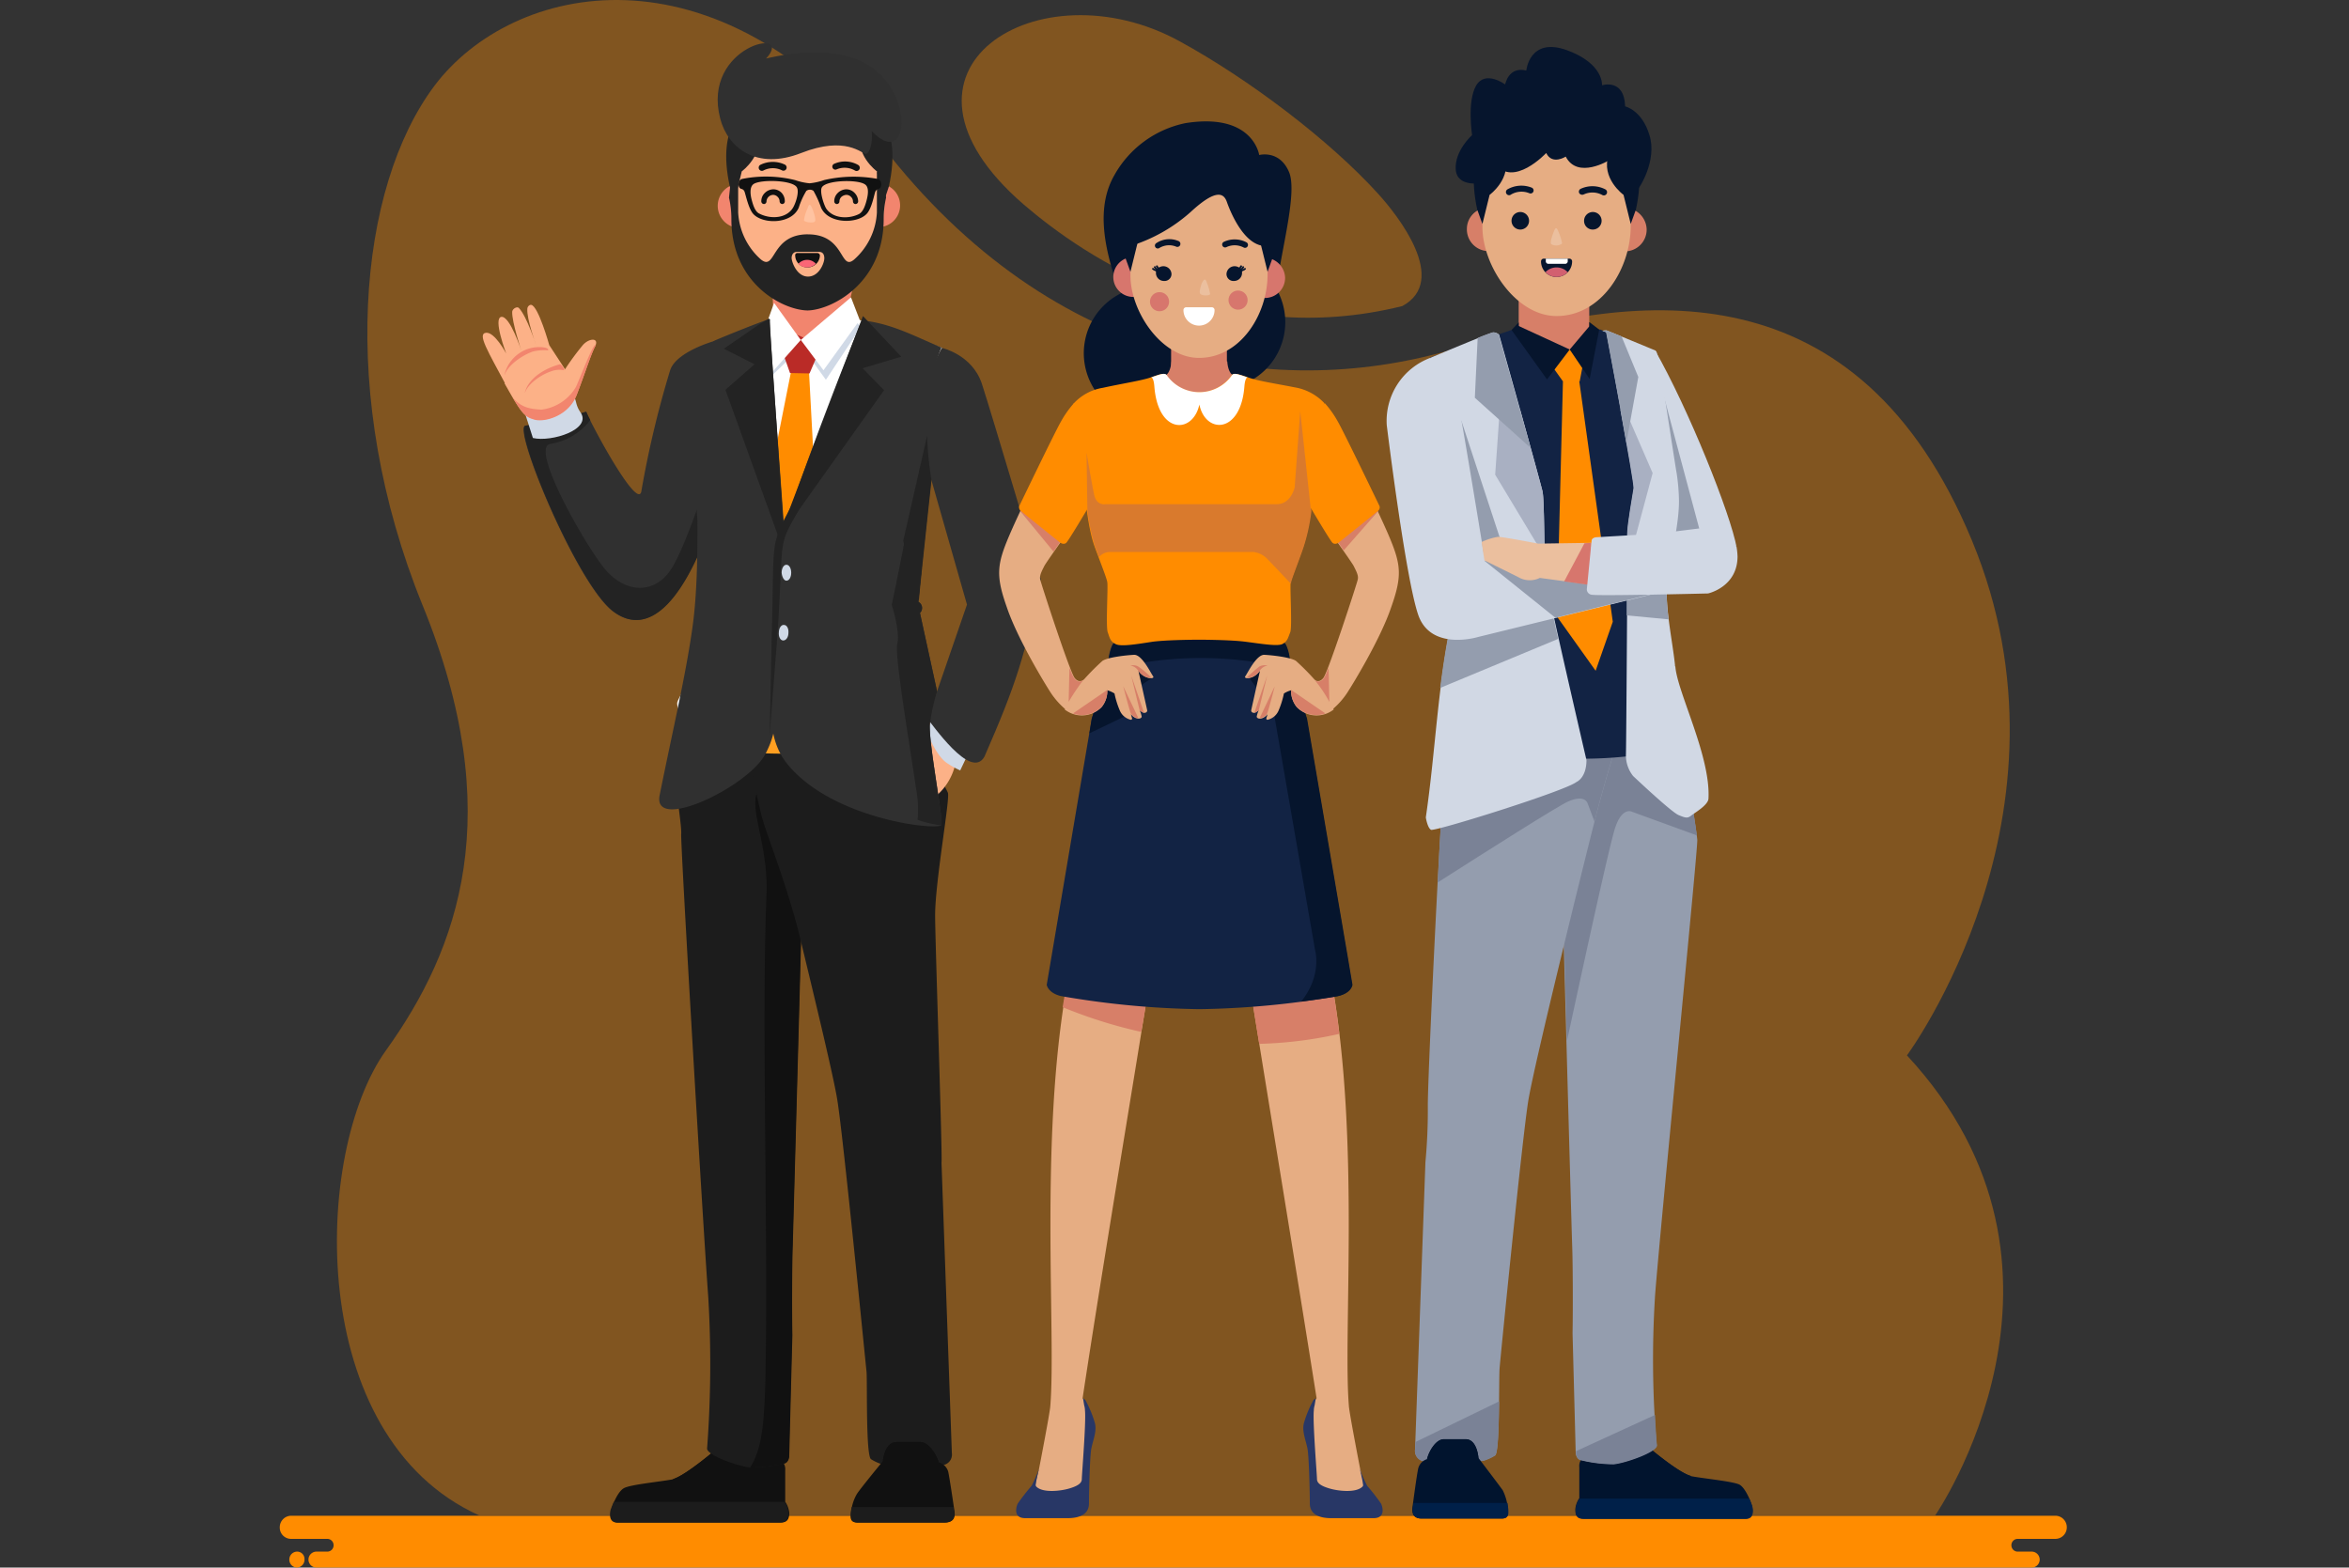 <svg xmlns="http://www.w3.org/2000/svg" width="445" height="297" viewBox="0 0 445 297">
  <rect x="0" y="0" width="445" height="297" fill="#333333" stroke="none"/>
  <g id="About_us" data-name="About us" transform="translate(-19640 13363)">
    <rect id="Rectangle_398" data-name="Rectangle 398" width="445" height="297" transform="translate(19640 -13363)" fill="none"/>
    <g id="Group_701" data-name="Group 701" transform="translate(19693.004 -13363)">
      <g id="XMLID_3_" transform="translate(-0.004 0)">
        <path id="XMLID_4_" d="M208.6,91.271c11.856,10.195,37.985,27.639,71.74,19.257,8.911-4.833-.832-17.142-4.531-21.22-9.213-10.195-24.618-21.825-37.607-28.923C211.62,45.736,179,65.672,208.6,91.271Z" transform="translate(-67.683 -52.538)" fill="#ff8c00" fill-rule="evenodd" opacity="0.38"/>
        <path id="XMLID_5_" d="M342.929,338.714s32.245-46.669-5.362-87.146c0,0,33.831-45.687,12.309-97.567S286.9,106.5,253.9,117.074,177.851,122.36,144.85,81.052C111.7,39.67,73.337,48.43,58.686,67.762c-14.575,19.332-18.426,58.9-2.341,98.473,16.16,39.571,6.947,65.095-6.947,84.426-13.819,19.333-15.33,73.175,17.671,88.052Z" transform="translate(-29.31 -51.608)" fill="#ff8c00" fill-rule="evenodd" opacity="0.38"/>
        <path id="XMLID_6_" d="M27.912,431.9H362.223a2.177,2.177,0,0,1,2.114,2.19h0a2.177,2.177,0,0,1-2.114,2.19h-7.175a1.193,1.193,0,0,0-1.208,1.208h0a1.193,1.193,0,0,0,1.208,1.208h2.643a1.515,1.515,0,0,1,1.51,1.51h0a1.515,1.515,0,0,1-1.51,1.51H32.745a1.515,1.515,0,0,1-1.51-1.51h0a1.515,1.515,0,0,1,1.51-1.51h2.039a1.193,1.193,0,0,0,1.208-1.208h0a1.193,1.193,0,0,0-1.208-1.208H27.912a2.128,2.128,0,0,1-2.114-2.19h0a2.177,2.177,0,0,1,2.114-2.19Zm1.133,9.817a1.485,1.485,0,0,0,1.435-1.435v-.151a1.389,1.389,0,0,0-1.435-1.435h0a1.485,1.485,0,0,0-1.435,1.435v.151A1.485,1.485,0,0,0,29.045,441.717Z" transform="translate(-25.796 -144.718)" fill="#ff8c00" fill-rule="evenodd"/>
      </g>
      <g id="XMLID_9_" transform="translate(209.676 8.902)">
        <path id="XMLID_10_" d="M363.487,413.215s6.872,5.966,9.364,6.495c2.492.454,7.929.983,9.062,1.586s2.265,3.474,2.341,4c.151.529.454,2.417-1.208,2.417H352.31c-1.284,0-1.51-.68-1.51-1.737a4.287,4.287,0,0,1,.756-2.114v-5.89a2.2,2.2,0,0,1,2.19-2.417c2.568-.151,5.437,1.284,7.1-1.435C361.6,412.913,361.9,412.007,363.487,413.215Z" transform="translate(-315.05 -148.906)" fill="#01142e" fill-rule="evenodd"/>
        <path id="XMLID_11_" d="M366.61,413.215s6.57,5.739,9.213,6.419a4.831,4.831,0,0,1-3.323,1.51c-.983-.076-8-3.323-8.684-4.153-.6-.832,0-2.643,0-2.643h0c.076-.076.076-.151.151-.227C364.721,412.913,365.022,412.007,366.61,413.215Z" transform="translate(-318.173 -148.906)" fill="#01142e" fill-rule="evenodd"/>
        <path id="XMLID_12_" d="M383.749,427.5c.3.68.529,1.284.6,1.51.151.529.454,2.417-1.208,2.417H352.41c-1.284,0-1.51-.68-1.51-1.737a4.287,4.287,0,0,1,.756-2.114h32.093Z" transform="translate(-315.075 -152.543)" fill="#002049" fill-rule="evenodd"/>
        <path id="XMLID_13_" d="M384.42,176.956c-1.133-6.419-9.213-26.506-15.481-37.456,0,0-2.265,3.172-5.739,2.341l5.588,33.227C371.809,176.73,383.212,172.878,384.42,176.956Z" transform="translate(-318.086 -82.03)" fill="#d1d8e4" fill-rule="evenodd"/>
        <path id="XMLID_14_" d="M367.5,163.254l2.341,13.9c1.586.832,5.513.151,8.987-.076L371.049,148l-2.417,3.172Z" transform="translate(-319.139 -84.111)" fill="#949dae" fill-rule="evenodd"/>
        <path id="XMLID_15_" d="M365.925,226.7l2.039,4.229.529,6.494a49.338,49.338,0,0,1,2.643,4.682c.378,1.057,1.737,9.892,1.888,11.478s-7.023,73.477-8,86.39a191.667,191.667,0,0,0,.3,28.243c.151,1.284-5.966,3.4-8.156,3.625a26.176,26.176,0,0,1-6.192-.756H350.9c-.832-.227-.907-1.284-.907-1.284l-.6-22.73h0c.076-3.4.076-12.838-.076-16.765-.151-4.153-2.114-75.969-2.114-75.969l5.739-25.675Z" transform="translate(-314.166 -103.38)" fill="#949dae" fill-rule="evenodd"/>
        <path id="XMLID_16_" d="M365.95,406.6c.151,3.172.3,5.286.378,5.739.151,1.284-5.966,3.4-8.156,3.625a26.177,26.177,0,0,1-6.192-.756H351.9c-.832-.227-.907-1.284-.907-1.284v-.454Z" transform="translate(-315.097 -147.426)" fill="#7a8296" fill-rule="evenodd"/>
        <path id="XMLID_17_" d="M367.987,232.576l.529,6.343a49.352,49.352,0,0,1,2.643,4.682c.378.983,1.435,7.854,1.812,10.572l-12.234-4.455s-1.812-1.058-3.172,2.794c-.983,2.643-6.117,26.355-9.213,40.628-.529-18.8-1.059-37.456-1.059-37.456l4.153-18.8L366.1,232.5A8.354,8.354,0,0,0,367.987,232.576Z" transform="translate(-314.19 -104.8)" fill="#7a8296" fill-rule="evenodd"/>
        <path id="XMLID_18_" d="M320.712,227.2l-.907,3.1s-2.945,1.963-3.172,2.945c-.151.983-1.059,3.172-1.359,4.606s1.208,4.909.756,5.966-3.02,53.919-3.02,60.187a106.5,106.5,0,0,1-.454,10.8h0l-1.964,54.372a2.009,2.009,0,0,0,1.737,2.265c2.039.453,9.893.151,11.327-.151a9.462,9.462,0,0,0,2.114-.983c.907-.832.68-14.273.832-16.387.151-2.039,4.3-43.724,5.437-50.747s10.648-45.461,12.385-52.257c1.661-6.8,5.588-19.559,5.588-19.559Z" transform="translate(-305.201 -103.502)" fill="#949dae" fill-rule="evenodd"/>
        <path id="XMLID_19_" d="M310.67,410.9l-.076,1.435a2.009,2.009,0,0,0,1.737,2.265c2.039.453,9.892.151,11.327-.151a9.466,9.466,0,0,0,2.114-.983c.6-.529.68-5.815.756-10.27Z" transform="translate(-305.202 -146.589)" fill="#7a8296" fill-rule="evenodd"/>
        <path id="XMLID_20_" d="M316.757,239.151c0,.151-.076.227-.076.3-.3,1.435,1.208,4.909.756,5.966-.151.378-.68,8.156-1.133,18.048,9.364-5.966,22.655-14.424,24.694-15.33,3.247-1.435,3.7.378,3.7.378l1.284,3.4c1.208-4.833,3.323-12.007,4.531-15.934-2.568-.378-6.343-1.058-7.476-1.812S327.631,236.583,316.757,239.151Z" transform="translate(-306.607 -105.182)" fill="#7a8296" fill-rule="evenodd"/>
        <path id="XMLID_21_" d="M367.313,237.411a79.157,79.157,0,0,1-24.618,1.812c-13.215-1.208,9.817-9.137,16.085-6.947C364.972,234.467,367.313,237.411,367.313,237.411Z" transform="translate(-312.081 -104.651)" fill="#122344" fill-rule="evenodd"/>
        <path id="XMLID_22_" d="M329.805,134.376l-15.405,5.21s4.153,6.192,2.19,24.014c0,0,4.38,20.993,4.38,23.788s-2.341,14.877-2.341,16.689c0,1.661,19.181,13.215,38.287,6.494,5.739-2.039,4.229-4.984,3.927-6.646-2.568-12.083-2.265-26.582-2.794-30.056-.6-3.776,3.021-10.572,3.021-10.572l-3.776-24.618-10.648-4.38Z" transform="translate(-306.138 -80.757)" fill="#122344" fill-rule="evenodd"/>
        <path id="XMLID_23_" d="M350.429,146.98l6.343,45.536-3.247,9.288L346.2,191.533l1.133-44.555,1.812-.983Z" transform="translate(-313.924 -83.618)" fill="#ff8c00" fill-rule="evenodd"/>
        <path id="XMLID_24_" d="M350.523,141.2l-.68,3.549h-3.171L343.5,140.3l3.247-3.4s2.568,1.359,2.719,1.888S350.523,141.2,350.523,141.2Z" transform="translate(-313.263 -81.393)" fill="#ff8c00" fill-rule="evenodd"/>
        <path id="XMLID_25_" d="M336.6,119.7h13.366v14.8H344.68l-8.08-3.1Z" transform="translate(-311.574 -77.182)" fill="#d77f68" fill-rule="evenodd"/>
        <path id="XMLID_26_" d="M336.159,132.5v.68l9.666,4.455-4.3,5.664-6.721-9.365Z" transform="translate(-311.133 -80.316)" fill="#06152d" fill-rule="evenodd"/>
        <path id="XMLID_27_" d="M349.4,137.611l3.7-4.379V132.4l1.888,1.435-1.812,9.364Z" transform="translate(-314.708 -80.291)" fill="#06152d" fill-rule="evenodd"/>
        <g id="XMLID_28_" transform="translate(15.207 30.433)">
          <path id="XMLID_29_" d="M362.482,103.8a.454.454,0,0,1,.3.076h0a4.193,4.193,0,0,1,3.247,3.926,4.116,4.116,0,1,1-8.231.076,4.287,4.287,0,0,1,1.51-3.247c-.151,1.208.076,2.719,1.586,2.869v-2.341a1.435,1.435,0,0,1,1.586-1.359Z" transform="translate(-331.971 -103.719)" fill="#d77f68" fill-rule="evenodd"/>
          <path id="XMLID_30_" d="M327.149,103.692a.454.454,0,0,0-.3.076h0A4.046,4.046,0,0,0,323.6,107.7a4.117,4.117,0,1,0,8.231.227,4.049,4.049,0,0,0-1.51-3.247c.076,1.208-.076,2.719-1.661,2.87l.076-2.341a1.613,1.613,0,0,0-1.585-1.511Z" transform="translate(-323.598 -103.69)" fill="#d77f68" fill-rule="evenodd"/>
        </g>
        <path id="XMLID_31_" d="M341.546,117.679c-7.627,0-14.046-9.44-14.046-16.916V90.946A14.117,14.117,0,0,1,341.546,76.9h0a14.117,14.117,0,0,1,14.046,14.046v9.666C355.592,108.768,350,117.679,341.546,117.679Z" transform="translate(-309.346 -66.703)" fill="#e6ad83" fill-rule="evenodd"/>
        <g id="XMLID_32_" transform="translate(22.653 26.268)">
          <path id="XMLID_33_" d="M338.245,98.574a.576.576,0,0,1-.454,1.058,3.9,3.9,0,0,0-3.474.227.6.6,0,1,1-.68-.983A5.325,5.325,0,0,1,338.245,98.574Z" transform="translate(-333.379 -98.182)" fill="#06152d" fill-rule="evenodd"/>
          <path id="XMLID_34_" d="M356.663,98.907a.61.61,0,1,1-.6,1.058,3.9,3.9,0,0,0-3.474-.076.687.687,0,0,1-.832-.227.607.607,0,0,1,.227-.832A5.311,5.311,0,0,1,356.663,98.907Z" transform="translate(-337.902 -98.214)" fill="#06152d" fill-rule="evenodd"/>
        </g>
        <path id="XMLID_35_" d="M346.125,109.576a11.071,11.071,0,0,1,.68,2.19,1.908,1.908,0,0,1-2.039.151c-.3-.227.076-1.435.378-2.19C345.521,108.67,345.748,108.594,346.125,109.576Z" transform="translate(-313.547 -74.534)" fill="#ebbf9e" fill-rule="evenodd"/>
        <g id="XMLID_36_" transform="translate(29.255 40.102)">
          <path id="XMLID_37_" d="M348.09,117.029a2.945,2.945,0,1,1-5.89,0,.516.516,0,0,1,.529-.529h4.833a.516.516,0,0,1,.528.529Z" transform="translate(-342.199 -116.499)" fill="#06152d" fill-rule="evenodd"/>
          <path id="XMLID_38_" d="M343.3,116.5h4.229v.529a.487.487,0,0,1-.454.454h-3.246a.487.487,0,0,1-.454-.454V116.5Z" transform="translate(-342.469 -116.5)" fill="#fff" fill-rule="evenodd"/>
          <path id="XMLID_39_" d="M347.529,119.61a2.92,2.92,0,0,1-4.229,0,2.92,2.92,0,0,1,4.229,0Z" transform="translate(-342.469 -117.042)" fill="#d26070" fill-rule="evenodd"/>
        </g>
        <g id="XMLID_40_" transform="translate(23.667 31.266)">
          <path id="XMLID_41_" d="M336.461,108.123a1.661,1.661,0,1,0-1.661-1.661A1.661,1.661,0,0,0,336.461,108.123Z" transform="translate(-334.8 -104.8)" fill="#06152d" fill-rule="evenodd"/>
          <path id="XMLID_42_" d="M354.656,108.123a1.661,1.661,0,1,0-1.661-1.661A1.63,1.63,0,0,0,354.656,108.123Z" transform="translate(-339.251 -104.8)" fill="#06152d" fill-rule="evenodd"/>
        </g>
        <path id="XMLID_43_" d="M343.73,216.029c0,3.4-1.888,4.153-1.888,4.153-2.19,1.737-26.884,9.44-27.563,9.062s-.983-2.341-.983-2.341c1.888-12.913,2.19-24.694,4.909-37.381a1.366,1.366,0,0,1,.3-2.114c0-.832-2.417-22.806-2.417-22.806,2.644-15.178-1.962-24.768-1.962-24.768s11.328-4.758,11.932-4.833a1.573,1.573,0,0,1,1.133.454s7.853,27.864,8.231,29.827c.378,1.888.3,13.819.529,15.858C336.1,183.18,343.73,216.029,343.73,216.029Z" transform="translate(-305.866 -80.928)" fill="#d1d8e4" fill-rule="evenodd"/>
        <path id="XMLID_44_" d="M335.458,154.576c1.964,7.1,4,14.424,4.229,15.33.227,1.284.3,7.325.378,11.629h-.454l-8.911-14.8.832-11.855,2.417-.378Z" transform="translate(-310.129 -85.702)" fill="#a9b0c2" fill-rule="evenodd"/>
        <path id="XMLID_45_" d="M326.129,136.052a27.909,27.909,0,0,1,2.87-1.058,1.57,1.57,0,0,1,1.133.454s3.549,12.536,5.966,21.371l-10.5-9.439Z" transform="translate(-308.88 -80.922)" fill="#949dae" fill-rule="evenodd"/>
        <path id="XMLID_46_" d="M319.4,169.636l2.115-12.536,8.231,25.071-8.987,2.19Z" transform="translate(-307.362 -86.339)" fill="#949dae" fill-rule="evenodd"/>
        <path id="XMLID_47_" d="M316.9,217.2c.529-4.229,1.208-8.533,2.114-12.913a1.366,1.366,0,0,1,.3-2.114c0-.227-.227-2.265-.529-4.984l17.9-1.586v.3c.076.756,1.208,5.89,2.568,12.007Z" transform="translate(-306.75 -95.766)" fill="#949dae" fill-rule="evenodd"/>
        <path id="XMLID_48_" d="M357.6,134.576a5.833,5.833,0,0,1,.756-.076c.3.076,8.987,3.7,9.213,3.776.227.151.378.227.756,2.114.378,1.963,3.172,20.388,3.323,21.069a38.217,38.217,0,0,1,.454,5.21c.076,5.362-2.341,13.669-2.341,17.067,0,4.682,1.133,9.893,1.586,14.122a.68.68,0,0,0,.076.378c.378,4.833,6.721,16.991,6.268,25-.076,1.208-2.568,2.643-3.247,3.172s-.983.529-2.417-.076-8.611-7.4-8.611-7.4a6.285,6.285,0,0,1-1.359-4.153c.076-2.568.3-39.8.3-41.684s1.057-7.552,1.208-8.684-5.21-29.527-5.21-29.527Z" transform="translate(-316.715 -80.805)" fill="#d1d8e4" fill-rule="evenodd"/>
        <path id="XMLID_49_" d="M363.384,181.586v-3.625c0-1.888,1.057-7.552,1.208-8.684.076-.529-1.208-7.778-2.492-14.877h.907l5.211,12.007-4.078,15.179Z" transform="translate(-317.817 -85.678)" fill="#a9b0c2" fill-rule="evenodd"/>
        <path id="XMLID_50_" d="M357.6,134.576a5.833,5.833,0,0,1,.756-.076c.076,0,1.359.529,2.87,1.133l3.172,7.7-2.266,12.46c-1.51-8.76-3.851-20.993-3.851-20.993Z" transform="translate(-316.715 -80.805)" fill="#949dae" fill-rule="evenodd"/>
        <path id="XMLID_51_" d="M372.005,192.8a39.615,39.615,0,0,0-.756,5.286,44.872,44.872,0,0,0,.378,5.437l-7.929-.756c0-3.4,0-6.646.076-9.288Z" transform="translate(-318.207 -95.08)" fill="#949dae" fill-rule="evenodd"/>
        <path id="XMLID_52_" d="M322.432,416.249s-.227-3.549-2.417-3.549h-4.153c-1.435,0-2.794,2.19-3.172,3.776a2.478,2.478,0,0,0-1.661,1.737c-.3,1.359-.983,6.57-1.058,7.1s-.454,2.417,1.661,2.417h15.179c1.359,0,1.208-.983,1.208-1.586a9.6,9.6,0,0,0-.983-3.776C326.283,421.309,322.432,416.249,322.432,416.249Z" transform="translate(-305.033 -148.919)" fill="#01142e" fill-rule="evenodd"/>
        <path id="XMLID_53_" d="M323.342,416.249s-.227-3.549-2.417-3.549h-4.153c-1.435,0-2.794,2.19-3.172,3.776l1.737,3.625a3.151,3.151,0,0,0,2.265.832h4.833a1.426,1.426,0,0,0,1.208-1.435C323.568,418.29,323.342,416.249,323.342,416.249Z" transform="translate(-305.943 -148.919)" fill="#01142e" fill-rule="evenodd"/>
        <path id="XMLID_54_" d="M310.155,428.7a4.262,4.262,0,0,1-.076.529c-.076.529-.454,2.417,1.661,2.417H326.92c1.359,0,1.208-.983,1.208-1.586,0-.227-.076-.756-.151-1.359H310.155Z" transform="translate(-305.064 -152.837)" fill="#002049" fill-rule="evenodd"/>
        <path id="XMLID_55_" d="M325.54,179.385l28.092-3.7,5.135,9.288-37.909,9.289s-8.987,2.794-11.4-4.153-5.966-35.946-5.966-35.946a12.741,12.741,0,0,1,8.231-12.762,12.329,12.329,0,0,1,5.286,8.307c1.133,5.966,4.833,28.621,4.833,28.621A2.5,2.5,0,0,1,325.54,179.385Z" transform="translate(-303.459 -82.495)" fill="#d1d8e4" fill-rule="evenodd"/>
        <path id="XMLID_56_" d="M331.549,191.333l8.684-1.133,21.674,1.51,2.87,5.135-23.334,5.739L328,191.786l3.1-1.059A4.19,4.19,0,0,1,331.549,191.333Z" transform="translate(-309.468 -94.443)" fill="#949dae" fill-rule="evenodd"/>
        <path id="XMLID_57_" d="M363.241,102.238l-1.361-5.513s-4.38-3.172-2.794-7.627,1.888-4,1.888-4,5.815,2.643,3.247,14.424Z" transform="translate(-316.994 -68.706)" fill="#06152d" fill-rule="evenodd"/>
        <path id="XMLID_58_" d="M326.97,102.239l1.359-5.513s4.38-3.172,2.794-7.627-1.888-4-1.888-4-5.815,2.643-3.247,14.424Z" transform="translate(-308.816 -68.707)" fill="#06152d" fill-rule="evenodd"/>
        <path id="XMLID_59_" d="M325.857,89.149s-4.833.983-5.06-2.568,3.1-6.494,3.1-6.494-.983-6.343.756-9.364,5.513-.227,5.513-.227.6-3.474,4-2.643c0,0,.6-6.419,7.7-3.851,7.023,2.568,6.645,6.646,6.645,6.646s4.229-1.359,4.38,4c0,0,3.172.68,4.606,5.437,1.51,4.758-1.888,10.27-2.719,10.874s-3.172-1.51-3.927-3.851c0,0-1.208-.3-.983-2.265,0,0-5.966,3.7-8.231-.68,0,0-2.568,1.661-3.7-.68,0,0-6.268,6.721-9.742,1.963C324.573,80.691,325.857,89.149,325.857,89.149Z" transform="translate(-307.702 -63.395)" fill="#06152d" fill-rule="evenodd"/>
        <path id="XMLID_60_" d="M348.065,187.434l-10.044.151s-6.646-1.284-7.627-1.284a11.351,11.351,0,0,0-3.1.983l.529,3.474s5.211,2.568,6.419,3.172a4.287,4.287,0,0,0,4.078.151l9.515,1.284Z" transform="translate(-309.295 -93.489)" fill="#ebbf9e" fill-rule="evenodd"/>
        <path id="XMLID_61_" d="M353.135,187.8l-1.284.076L348,195.125l5.06.68Z" transform="translate(-314.365 -93.855)" fill="#d7766d" fill-rule="evenodd"/>
        <path id="XMLID_62_" d="M354.6,186.395l-.907,9.213a1.02,1.02,0,0,0,.832,1.059c.907.3,22.127-.227,22.127-.227s5.588-1.208,5.588-7.023a13.824,13.824,0,0,0-.151-1.586,5.4,5.4,0,0,0-5.362-3.927l-9.667,1.207-11.628.68S354.678,185.867,354.6,186.395Z" transform="translate(-315.757 -92.903)" fill="#d1d8e4" fill-rule="evenodd"/>
      </g>
      <g id="XMLID_63_" transform="translate(38.453 8.197)">
        <path id="XMLID_64_" d="M129.8,413.92s-6.872,6.041-9.364,6.57c-2.492.454-8,.983-9.137,1.661-1.208.68-2.265,3.474-2.341,4.078-.151.529-.454,2.417,1.208,2.417h30.886c1.284,0,1.586-.756,1.586-1.812a4.288,4.288,0,0,0-.756-2.114v-5.966a2.2,2.2,0,0,0-2.19-2.417c-2.643-.151-5.437,1.359-7.1-1.435-.907-1.208-1.208-2.19-2.794-.983Z" transform="translate(-84.585 -148.378)" fill="#111" fill-rule="evenodd"/>
        <path id="XMLID_65_" d="M133.613,413.918s-6.645,5.815-9.213,6.494a4.967,4.967,0,0,0,3.323,1.51c.983-.076,8.08-3.323,8.76-4.229.68-.832,0-2.643,0-2.643h0c-.076-.076-.076-.151-.151-.227-.832-1.133-1.133-2.114-2.719-.907Z" transform="translate(-88.397 -148.376)" fill="#111" fill-rule="evenodd"/>
        <path id="XMLID_66_" d="M109.361,428.4c-.3.68-.529,1.284-.6,1.51-.151.529-.454,2.417,1.208,2.417h30.887c1.284,0,1.586-.756,1.586-1.813a4.287,4.287,0,0,0-.756-2.114Z" transform="translate(-84.534 -152.059)" fill="#1c1c1c" fill-rule="evenodd"/>
        <path id="XMLID_67_" d="M123.014,137.2s-7.25,2.039-8.307,5.588a187.61,187.61,0,0,0-5.437,22.881c-.6,3.172-7.4-8.684-10.5-15.1a70.683,70.683,0,0,1-11.478,2.643c-2.492.3,9.817,30.131,16.614,35.19,6.57,4.984,14.273-.983,21.069-24.845.076,0,4.38-15.179-1.963-26.355Z" transform="translate(-79.232 -80.762)" fill="#303030" fill-rule="evenodd"/>
        <path id="XMLID_68_" d="M99.625,156.487a15.1,15.1,0,0,1-.756-1.586,70.684,70.684,0,0,1-11.478,2.643c-2.492.3,9.817,30.131,16.614,35.19,6.419,4.833,13.819-.6,20.54-22.881-.983-3.247-1.737-5.437-1.737-5.437s-4.076,13.442-7.323,19.407c-3.172,5.966-9.364,5.739-13.442.454S88.3,161.773,92,161.018a11.925,11.925,0,0,0,7.627-4.531Z" transform="translate(-79.254 -85.096)" fill="#232323" fill-rule="evenodd"/>
        <path id="XMLID_69_" d="M130.54,225.3l-2.114,4.3-.529,6.57s-2.265,3.625-2.719,4.758c-.378,1.059,1.133,9.591.983,11.252s4.153,74.685,5.135,87.825a213.486,213.486,0,0,1-.227,28.545c-.151,1.284,6.041,3.474,8.231,3.625a26.744,26.744,0,0,0,6.268-.756h.076c.832-.227.907-1.284.907-1.284l.6-23.032h0c-.076-3.474-.076-12.989.076-16.991.151-4.153,2.114-76.875,2.114-76.875L143.6,227.263Z" transform="translate(-88.571 -102.332)" fill="#1c1c1c" fill-rule="evenodd"/>
        <path id="XMLID_70_" d="M143.8,378.154h.151a26.74,26.74,0,0,0,6.268-.756h.076c.832-.227.907-1.284.907-1.284l.6-23.032h0c-.076-3.474-.076-12.989.076-16.991.076-3.172,1.284-46.442,1.812-66.605L145.31,249.7c-1.888,3.851,1.963,10.195,1.586,19.936-.983,23.788.378,66-.227,92.583-.227,7.854-.68,12.46-2.87,15.934Z" transform="translate(-93.146 -108.306)" fill="#111" fill-rule="evenodd"/>
        <path id="XMLID_71_" d="M171.277,225.7l.983,3.1s3.021,2.039,3.172,3.021c.227.983,1.058,3.172,1.359,4.682.3,1.435,3.474,6.8,3.927,7.929.454,1.058-2.417,16.84-2.417,23.259,0,4.682,1.435,46.518,1.208,46.82l1.963,55.051a2.009,2.009,0,0,1-1.737,2.265c-2.039.453-10.044.151-11.478-.151a9.469,9.469,0,0,1-2.114-.983c-.983-.832-.68-14.424-.832-16.538-.227-2.114-4.38-44.253-5.513-51.351-.6-4-4-18.124-7.1-30.962-2.417-9.893-6.494-19.936-7.25-22.957-1.737-6.872-3.851-18.8-3.851-18.8Z" transform="translate(-92.607 -102.43)" fill="#1c1c1c" fill-rule="evenodd"/>
        <path id="XMLID_72_" d="M127.7,236.088a78.47,78.47,0,0,0,24.92,1.812c13.366-1.208-9.893-9.213-16.236-7.023C129.965,233.067,127.7,236.088,127.7,236.088Z" transform="translate(-89.205 -103.605)" fill="#ff9f21" fill-rule="evenodd"/>
        <path id="XMLID_73_" d="M160.086,131.876l15.632,5.286s-4.229,6.268-2.19,24.316c0,0-4.38,21.22-4.38,24.09s2.417,15.1,2.417,16.916-24.921,13.819-45.536,3.7a3.112,3.112,0,0,1-.529-1.737c-.076-1.284,14.2-23.561,14.8-27.412s-11.629-15.858-11.629-15.858l3.851-24.92,10.8-4.455Z" transform="translate(-88.665 -79.44)" fill="#fff" fill-rule="evenodd"/>
        <path id="XMLID_74_" d="M151.112,131.8h.076v.68l3.776,4.455,9.817-4.531v-.529h.151l1.208,1.284L159.495,143.2l-4.531-6.268-5.512,5.286-.151-9.137Z" transform="translate(-94.493 -79.44)" fill="#d0d9e6" fill-rule="evenodd"/>
        <path id="XMLID_75_" d="M152.1,143.283l-6.8,34.283,2.643,22.2,9.666-12.536-2.341-43.95-1.888-.983Z" transform="translate(-93.514 -82.01)" fill="#ff8c00" fill-rule="evenodd"/>
        <path id="XMLID_76_" d="M151.5,137.647l1.737,4.909,3.7.076,2.039-4.758-3.247-3.474C153.237,135.684,153.161,136.59,151.5,137.647Z" transform="translate(-95.032 -80.076)" fill="#ba2b27" fill-rule="evenodd"/>
        <path id="XMLID_77_" d="M166.822,110.8,149,112.461l.529,15.179,6.721,2.869,6.8-3.549Z" transform="translate(-94.42 -74.298)" fill="#f2856e" fill-rule="evenodd"/>
        <path id="XMLID_78_" d="M154.517,134.283l-5.058-7.022-1.058,2.945.756,10.119,5.362-6.041,4.3,5.739,6.872-9.515-1.661-4.3Z" transform="translate(-94.273 -78.071)" fill="#fff" fill-rule="evenodd"/>
        <path id="XMLID_79_" d="M193.461,235.989a11.108,11.108,0,0,1-4.078,10.119s-2.945-11.328-2.039-14.348,2.114-2.568,2.114-2.568Z" transform="translate(-103.765 -103.279)" fill="#fcb187" fill-rule="evenodd"/>
        <path id="XMLID_80_" d="M189.032,232l-.832,2.568s1.737,4.606,3.927,5.89a16.122,16.122,0,0,0,2.341,1.284l2.114-4.455Z" transform="translate(-104.017 -103.972)" fill="#d0d9e6" fill-rule="evenodd"/>
        <path id="XMLID_81_" d="M190.775,138.9s5.664,1.208,7.552,6.721C200.139,151.131,209.5,182.7,209.5,182.7c-2.945,14.424-4.606,19.785-10.648,33.6-2.568,4.758-10.119-6.494-10.8-7.1h0l7.476-21.674-6.947-24.316c.076,0-4.078-13.14,2.19-24.316Z" transform="translate(-103.798 -81.175)" fill="#303030" fill-rule="evenodd"/>
        <path id="XMLID_82_" d="M181.252,227.679c.68-.378-2.794-17.444-2.039-19.785a35.7,35.7,0,0,1,1.284-5.588l-3.247-14.877a1.321,1.321,0,0,0-.3-2.114c0-.832,2.417-23.108,2.417-23.108-2.643-15.405,1.964-25.071,1.964-25.071-5.211-2.19-9.591-4.606-15.1-5.135-2.417,5.739-15.556,39.193-16.085,45.159-.151,1.359-.68,15.858-1.058,26.582-.227,5.135.378,9.062,3.1,12.385,8.382,10.195,27.412,12.46,29.074,11.554Z" transform="translate(-94.426 -79.489)" fill="#303030" fill-rule="evenodd"/>
        <path id="XMLID_83_" d="M184.209,239.994a23.235,23.235,0,0,0,4.455,1.058c.68-.378-2.794-17.444-2.039-19.785a35.7,35.7,0,0,1,1.284-5.588L184.662,200.8a1.321,1.321,0,0,0-.3-2.114c0-.227.227-2.417.529-5.437-1.737-3.851-3.021-6.646-3.021-6.646-2.492,12.685-2.568,12.61-2.568,12.61s1.661,5.135,1.059,7.476c-.529,2.341,2.568,20.313,3.549,27.337a21.048,21.048,0,0,1,.3,5.966Z" transform="translate(-101.839 -92.86)" fill="#232323" fill-rule="evenodd"/>
        <path id="XMLID_84_" d="M185.145,192.39c0-.832,2.417-23.108,2.417-23.108a58.188,58.188,0,0,1-.832-8.382l-4.53,19.936Z" transform="translate(-102.548 -86.564)" fill="#232323" fill-rule="evenodd"/>
        <path id="XMLID_85_" d="M141.988,131.7c0-.3-10.346,3.927-10.572,4.078s-.378.227-.832,2.19c-.378,1.963-3.247,20.615-3.323,21.3a17.407,17.407,0,0,0,.227,4.531,46.977,46.977,0,0,1,.756,6.268c-.076.378.227,11.932-.983,20.163-1.284,9.137-3.625,18.879-6.192,31.641-1.435,7.1,16.463-1.435,19.936-7.627,3.1-5.664,1.586-9.288,1.888-12.838.907-10.648,2.19-24.392,2.039-25.6-.227-4.909-3.172-42.742-2.945-44.1Z" transform="translate(-87.56 -79.41)" fill="#303030" fill-rule="evenodd"/>
        <path id="XMLID_86_" d="M175.14,417.025s.3-3.625,2.568-3.625h4.531c1.51,0,3.021,2.265,3.474,3.851a2.573,2.573,0,0,1,1.812,1.813c.3,1.434,1.058,6.646,1.133,7.174s.529,2.417-1.812,2.417H170.382c-1.435,0-1.284-.983-1.284-1.586a8.268,8.268,0,0,1,1.133-3.851c.68-1.058,4.909-6.192,4.909-6.192Z" transform="translate(-99.339 -148.386)" fill="#111" fill-rule="evenodd"/>
        <path id="XMLID_87_" d="M177.081,417.025s.3-3.625,2.568-3.625h4.531c1.51,0,3.021,2.265,3.474,3.851l-1.812,3.625a3.546,3.546,0,0,1-2.417.832h-5.211s-1.359-.227-1.284-1.435a25.659,25.659,0,0,1,.151-3.247Z" transform="translate(-101.281 -148.386)" fill="#111" fill-rule="evenodd"/>
        <path id="XMLID_88_" d="M188.482,429.7a4.254,4.254,0,0,0,.076.529c.076.529.529,2.417-1.812,2.417H170.282c-1.435,0-1.284-.983-1.284-1.586a6.959,6.959,0,0,1,.227-1.359h19.256Z" transform="translate(-99.315 -152.377)" fill="#1c1c1c" fill-rule="evenodd"/>
        <path id="XMLID_89_" d="M87,153.564c3.549.907,5.437,1.133,7.929-1.208,2.568-2.341,1.284-.378,2.794,1.737,2.341,3.247-5.437,5.739-8.987,4.909Z" transform="translate(-79.24 -84.213)" fill="#d0d9e6" fill-rule="evenodd"/>
        <path id="XMLID_90_" d="M81.312,143.647c-3.625-6.8-5.664-10.043-4-10.27s3.851,3.927,3.851,3.927-2.568-6.721-.907-6.947c1.661-.151,3.776,6.419,3.776,6.419s-1.812-5.437-1.737-7.4c.076-.6.983-1.058,1.284-.68,1.51,1.586,3.247,7.023,3.247,7.023s-1.812-4.984-1.661-6.872c0-.454.454-.832.756-.756,1.359.3,3.4,7.627,3.4,7.627l3.851,5.89-3.927,4.3Z" transform="translate(-76.724 -78.525)" fill="#fcb187" fill-rule="evenodd"/>
        <path id="XMLID_91_" d="M82.2,145.116c3.4,6.117,3.851,6.268,5.664,6.8s6.419-.6,8-4.682,2.643-7.551,3.474-9.137-.983-1.661-2.265-.3a49.482,49.482,0,0,0-3.549,4.833S86.5,139.905,82.2,145.116Z" transform="translate(-78.065 -80.673)" fill="#fcb187" fill-rule="evenodd"/>
        <path id="XMLID_92_" d="M84.2,148.067c2.114,3.549,2.643,3.776,4.153,4.229,1.812.529,6.419-.6,8-4.682s2.643-7.551,3.474-9.137a1.276,1.276,0,0,0,.151-.378c-.076,0-.076.076-.151.076-.529.151-2.643,5.739-3.625,7.929a8.84,8.84,0,0,1-6.57,4.3c-1.661-.151-3.625-.151-5.437-2.341Z" transform="translate(-78.554 -80.981)" fill="#f2856e" fill-rule="evenodd"/>
        <path id="XMLID_93_" d="M144,132.558l-6.8,4.681,5.815,2.945-5.512,4.833,10.119,28.091.983-.832-2.8-40.777Z" transform="translate(-91.531 -79.366)" fill="#232323" fill-rule="evenodd"/>
        <path id="XMLID_94_" d="M166.885,130.9l7.25,7.7-7.325,2.19,4.078,4.153L150.8,173.189Z" transform="translate(-94.86 -79.219)" fill="#232323" fill-rule="evenodd"/>
        <path id="XMLID_95_" d="M152.607,196.321c.529,0,.907-.68.907-1.51s-.378-1.51-.907-1.51-.907.68-.907,1.51C151.776,195.642,152.154,196.321,152.607,196.321Z" transform="translate(-95.081 -94.497)" fill="#d0d9e6" fill-rule="evenodd"/>
        <path id="XMLID_96_" d="M151.975,208.4c.529,0,.907.68.832,1.51,0,.832-.454,1.435-.983,1.435s-.907-.68-.832-1.51C150.992,209,151.446,208.322,151.975,208.4Z" transform="translate(-94.903 -98.192)" fill="#d0d9e6" fill-rule="evenodd"/>
        <path id="XMLID_97_" d="M158.366,169.287c-9.288,17.369-6.57,7.627-8.231,31.566l-1.435,18.5.378-18.5c.68-23.108-1.058-15.254,7.7-32.321a.88.88,0,0,1,1.208-.378.78.78,0,0,1,.378,1.133Z" transform="translate(-94.346 -88.306)" fill="#232323" fill-rule="evenodd"/>
        <path id="XMLID_98_" d="M139.346,97.692a.454.454,0,0,0-.3.076h0a4.2,4.2,0,1,0,3.474.832c.076,1.208-.076,2.719-1.661,2.87V99.053c.076-.907-.832-1.359-1.51-1.359Z" transform="translate(-91.185 -71.083)" fill="#f2856e" fill-rule="evenodd"/>
        <path id="XMLID_99_" d="M175.179,97.692a.454.454,0,0,1,.3.076h0a4.124,4.124,0,1,1-4.984,4.078,4.2,4.2,0,0,1,1.51-3.322c-.076,1.208.076,2.719,1.661,2.87l-.076-2.417c0-.832.907-1.284,1.586-1.284Z" transform="translate(-99.681 -71.083)" fill="#f2856e" fill-rule="evenodd"/>
        <path id="XMLID_100_" d="M154.1,111.807c7.7,0,14.2-9.591,14.2-17.067V84.7a14.229,14.229,0,0,0-14.2-14.2h0a14.229,14.229,0,0,0-14.2,14.2v9.817C139.9,102.745,145.488,111.807,154.1,111.807Z" transform="translate(-92.192 -64.431)" fill="#fcb187" fill-rule="evenodd"/>
        <path id="XMLID_101_" d="M164.819,92.557a.576.576,0,1,0,.454,1.058,3.9,3.9,0,0,1,3.474.227.607.607,0,0,0,.832-.227.626.626,0,0,0-.227-.832,5.038,5.038,0,0,0-4.531-.227Z" transform="translate(-98.232 -69.724)" fill="#111"/>
        <path id="XMLID_102_" d="M146.188,92.807a.61.61,0,0,0,.6,1.058,3.9,3.9,0,0,1,3.474-.076.61.61,0,1,0,.6-1.058,5.308,5.308,0,0,0-4.682.076Z" transform="translate(-93.647 -69.747)" fill="#111"/>
        <path id="XMLID_103_" d="M157.975,103.68a7.864,7.864,0,0,0-.68,2.265c.076.3,1.661.6,2.039.227.3-.227-.076-1.435-.378-2.265-.454-1.133-.68-1.208-.983-.227Z" transform="translate(-96.447 -72.388)" fill="#ffc3a1" fill-rule="evenodd"/>
        <path id="XMLID_104_" d="M155.088,115.541a2.289,2.289,0,0,0,2.341,2.265,2.339,2.339,0,0,0,2.341-2.265.487.487,0,0,0-.454-.454h-3.775a.4.4,0,0,0-.454.454Z" transform="translate(-95.901 -75.339)" fill="#111" fill-rule="evenodd"/>
        <path id="XMLID_105_" d="M159.821,113H156.5v.378a.357.357,0,0,0,.378.378h2.568a.357.357,0,0,0,.378-.378Z" transform="translate(-96.254 -74.837)" fill="#fff" fill-rule="evenodd"/>
        <path id="XMLID_106_" d="M155.9,117.559a2.22,2.22,0,0,0,1.661.68,2.4,2.4,0,0,0,1.661-.68,2.205,2.205,0,0,0-3.323,0Z" transform="translate(-96.109 -75.77)" fill="#fa6676" fill-rule="evenodd"/>
        <path id="XMLID_107_" d="M139.384,96.365l1.359-5.588s4.455-3.247,2.87-7.7C142.027,78.543,141.725,79,141.725,79s-5.891,2.643-3.249,14.65Z" transform="translate(-91.676 -66.508)" fill="#232323" fill-rule="evenodd"/>
        <path id="XMLID_108_" d="M175.917,96.365l-1.359-5.588s-4.455-3.247-2.87-7.7c1.586-4.531,1.888-4.078,1.888-4.078s5.89,2.643,3.247,14.65Z" transform="translate(-99.89 -66.508)" fill="#232323" fill-rule="evenodd"/>
        <path id="XMLID_109_" d="M167.157,100.164a1.569,1.569,0,0,0-.907.378,1.213,1.213,0,0,0-.378.832.5.5,0,0,1-.454.529.516.516,0,0,1-.529-.529,2.173,2.173,0,0,1,.68-1.586,2.355,2.355,0,0,1,1.586-.68,2.174,2.174,0,0,1,1.586.68,2.355,2.355,0,0,1,.68,1.586.516.516,0,0,1-.529.529.5.5,0,0,1-.454-.529,1.213,1.213,0,0,0-.378-.832,1.2,1.2,0,0,0-.907-.378Z" transform="translate(-98.304 -71.439)" fill="#111" fill-rule="evenodd"/>
        <path id="XMLID_110_" d="M148.787,100.159a1.3,1.3,0,0,0-1.208,1.208.5.5,0,0,1-.454.529.516.516,0,0,1-.529-.529,2.173,2.173,0,0,1,.68-1.586,2.355,2.355,0,0,1,1.586-.68,2.173,2.173,0,0,1,1.586.68,2.294,2.294,0,0,1,.6,1.586.5.5,0,0,1-.454.529.516.516,0,0,1-.529-.529,1.213,1.213,0,0,0-.378-.832,1.2,1.2,0,0,0-.907-.378Z" transform="translate(-93.829 -71.434)" fill="#111" fill-rule="evenodd"/>
        <path id="XMLID_111_" d="M153.452,114.561c2.114,0,3.1-2.568,3.1-3.474s-.454-1.208-.983-1.208h-4.228c-.529,0-.983.378-.983,1.208.076.907,1.058,3.474,3.1,3.474Zm0-8c7.1,0,6.041,7.1,8.76,4.758a12.8,12.8,0,0,0,4.3-8.911V94.7l1.359,1.359.378,3.549a18.694,18.694,0,0,0-.454,4.078c0,12.158-9.893,17.218-14.424,17.293-4.682-.076-14.424-5.06-14.424-17.293a17.847,17.847,0,0,0-.454-4.078l.378-3.549,1.359-1.359v7.7a12.8,12.8,0,0,0,4.3,8.911c2.87,2.341,1.812-4.758,8.911-4.758Z" transform="translate(-91.848 -70.356)" fill="#232323" fill-rule="evenodd"/>
        <path id="XMLID_114_" d="M157.06,96.58a11.729,11.729,0,0,1-2.719.6,11.717,11.717,0,0,1-2.719-.6,22.991,22.991,0,0,0-10.044-.227c-.832.151-.907,1.737-.151,1.888a.815.815,0,0,1,.6.529c.227.6.756,3.247,1.661,4.229,1.812,1.963,7.25,1.963,8.609-1.208a14.637,14.637,0,0,1,1.435-3.172,1.133,1.133,0,0,1,1.359,0,19.7,19.7,0,0,1,1.435,3.172c1.359,3.1,6.8,3.1,8.609,1.208.983-.983,1.435-3.625,1.661-4.229a1.01,1.01,0,0,1,.6-.529c.756-.151.68-1.737-.151-1.888a24.835,24.835,0,0,0-10.195.227Zm-5.135,1.359c.529.832-.227,3.1-.756,3.927-1.284,2.039-4.3,2.114-6.343,1.058-.832-.378-1.208-1.737-1.435-2.568s-.529-2.568.454-3.1c1.51-.832,7.25-.68,8.08.68Zm5.513,3.927c-.454-.832-1.208-3.172-.756-3.927.832-1.359,6.645-1.51,8.08-.6.983.529.6,2.265.378,3.1s-.6,2.114-1.435,2.568c-1.963.983-4.984.907-6.268-1.133Z" transform="translate(-92.436 -70.649)" fill="#111" fill-rule="evenodd"/>
        <path id="XMLID_118_" d="M164.836,79.107c6.872,7.25,8.307-6.721-.454-12.385-7.174-4.682-19.559-1.359-19.559-1.359,5.664-6.192-12.309-2.492-8.684,11.4,1.435,5.513,6.872,9.817,15.33,6.494s11.478.151,12.234.151c.68,0,1.359-1.888,1.133-4.3Z" transform="translate(-91.151 -62.465)" fill="#303030" fill-rule="evenodd"/>
        <path id="XMLID_119_" d="M94.7,144.133c.151-.227-.454-1.058-.756-1.133-2.643.68-5.89,2.492-6.646,5.286v.151c.454-1.586,2.87-3.4,4.909-4.078a4.408,4.408,0,0,1,2.492-.227Z" transform="translate(-79.31 -82.182)" fill="#f2856e" fill-rule="evenodd"/>
        <path id="XMLID_120_" d="M90.431,139.3c.3-.529-1.737-.907-3.7-.3a6.823,6.823,0,0,0-4.531,4.834v.151c.529-1.737,3.172-3.7,5.362-4.455a8.857,8.857,0,0,1,2.87-.227Z" transform="translate(-78.065 -81.124)" fill="#f2856e" fill-rule="evenodd"/>
      </g>
      <g id="XMLID_121_" transform="translate(136.277 22.999)">
        <path id="XMLID_122_" d="M257.187,140.974a12.666,12.666,0,1,0-8.977-3.71A12.687,12.687,0,0,0,257.187,140.974Z" transform="translate(-215.626 -90.275)" fill="#06152d" fill-rule="evenodd"/>
        <path id="XMLID_123_" d="M240.187,148.774a12.666,12.666,0,1,0-8.977-3.71,12.687,12.687,0,0,0,8.977,3.71Z" transform="translate(-211.464 -92.185)" fill="#06152d" fill-rule="evenodd"/>
        <path id="XMLID_124_" d="M276.5,155.388l3.549-5.588s3.851,1.208,5.513,3.625,9.515,18.5,11.78,23.863,2.492,7.476.378,13.442c-2.039,6.041-7.325,14.65-8.307,16.16a14.56,14.56,0,0,1-2.643,3.021c-.529.454-4.153-.68-4.153-.68l.529-4.833s.832.832,1.737-.3,6.343-17.822,6.494-18.577c.227-.756-.227-1.586-.756-2.643s-11.932-16.916-11.932-16.916Z" transform="translate(-223.461 -98.648)" fill="#e6ad83" fill-rule="evenodd"/>
        <path id="XMLID_125_" d="M298.238,179.432l.076.151-6.494,7.4c-.756-1.133-1.737-2.492-2.719-3.851l6.041-4.532Z" transform="translate(-226.546 -105.699)" fill="#d77f68" fill-rule="evenodd"/>
        <path id="XMLID_126_" d="M286.9,152.8a19.026,19.026,0,0,1,2.492,3.549c1.208,2.114,7.854,15.934,7.854,15.934a.848.848,0,0,1-.227.832c-.3.3-7.476,6.041-7.476,6.041s-.68.529-1.208.076c-.529-.529-4.229-6.8-4.229-6.8S281.617,155.745,286.9,152.8Z" transform="translate(-225.179 -99.382)" fill="#ff8c00" fill-rule="evenodd"/>
        <path id="XMLID_127_" d="M228.946,155.388,225.4,149.8s-3.851,1.208-5.513,3.625-9.515,18.5-11.781,23.863-2.492,7.476-.378,13.442c2.039,6.041,7.325,14.65,8.307,16.16a14.561,14.561,0,0,0,2.643,3.021c.529.454,4.153-.68,4.153-.68L222.3,204.4s-.832.832-1.737-.3-6.343-17.822-6.494-18.577c-.227-.756.227-1.586.756-2.643s11.932-16.916,11.932-16.916Z" transform="translate(-206.264 -98.648)" fill="#e6ad83" fill-rule="evenodd"/>
        <path id="XMLID_128_" d="M217.843,186.964c.756-1.133,1.737-2.492,2.719-3.851l-6.117-5.513-2.945,1.661Z" transform="translate(-207.546 -105.454)" fill="#d77f68" fill-rule="evenodd"/>
        <path id="XMLID_129_" d="M221.636,152.8a19.029,19.029,0,0,0-2.492,3.549c-1.208,2.114-7.854,15.934-7.854,15.934a.848.848,0,0,0,.227.832c.3.3,7.476,6.041,7.476,6.041s.68.529,1.208.076c.529-.529,4.229-6.8,4.229-6.8S226.922,155.745,221.636,152.8Z" transform="translate(-207.487 -99.382)" fill="#ff8c00" fill-rule="evenodd"/>
        <path id="XMLID_130_" d="M247.976,82.393a20.032,20.032,0,0,0-13.442,9.817c-3.625,6.268-1.737,13.97.227,20.087H265.42c1.058-7.174,3.7-16.991,2.19-20.615-1.812-4.3-5.664-3.247-5.664-3.247S260.813,80.354,247.976,82.393Z" transform="translate(-212.683 -82.063)" fill="#06152d" fill-rule="evenodd"/>
        <path id="XMLID_131_" d="M269.242,209.444H230.2c4.984-10.8,4-17.218,2.265-29.6-2.265-4.455-4-12.46-2.794-18.2a92.515,92.515,0,0,0,1.359-14.046s11.328-2.492,12.385-3.021c.983-.529,1.133-2.643,1.133-2.643l5.286-1.133,5.286,1.133s.076,2.114,1.133,2.643c.983.529,12.385,3.021,12.385,3.021A92.515,92.515,0,0,0,270,161.642c1.208,5.739-.529,13.819-2.794,18.2C265.315,192.226,264.258,198.72,269.242,209.444Z" transform="translate(-211.898 -96.443)" fill="#d77f68" fill-rule="evenodd"/>
        <g id="XMLID_132_" transform="translate(3.222 120.929)">
          <g id="XMLID_133_" transform="translate(0)">
            <path id="XMLID_134_" d="M236.494,286.528c2.265-14.273,4.455-19.785,5.06-24.467l-14.2-19.861c.6,5.135-5.966,41.76-6.117,42.591-5.286,29.451-2.039,66.228-3.172,79.9-.076,1.284-2.114,11.781-2.114,11.781l-1.058,4.3.151,1.737,4.833,1.133,4.531-3.247s1.058-11.252.756-13.366a19.094,19.094,0,0,0-.6-3.323l-.378-.529C228.036,337.8,234.228,300.876,236.494,286.528Z" transform="translate(-211.598 -242.2)" fill="#e6ad83" fill-rule="evenodd"/>
            <path id="XMLID_135_" d="M214.887,415.689a24.361,24.361,0,0,1-1.435,3.323,37.559,37.559,0,0,0-2.643,3.4c-.3.68-.832,2.719,1.435,2.719h8.08c2.114,0,3.927-.68,4-2.643,0-1.963.151-9.062.454-10.572s1.059-3.247.68-4.758a20.6,20.6,0,0,0-1.812-4.38,2.877,2.877,0,0,0-.454-.378l.227,1.359a3.829,3.829,0,0,1,.151.983c.227,2.19-.6,12.158-.6,12.989s-.907,1.359-2.492,1.812-4.909.832-6.117-.378c0,0-.227-.151-.076-.6C214.283,418.105,214.887,415.689,214.887,415.689Z" transform="translate(-210.531 -281.421)" fill="#283766" fill-rule="evenodd"/>
          </g>
          <g id="XMLID_136_" transform="translate(39.547)">
            <path id="XMLID_137_" d="M267.884,286.528c-2.266-14.272-4.455-19.785-4.984-24.467L277.1,242.2c-.6,5.135,5.966,41.76,6.117,42.591,5.286,29.451,2.039,66.228,3.172,79.9.076,1.284,2.114,11.781,2.114,11.781l1.058,4.3-.151,1.737-4.833,1.132-4.532-3.247s-1.058-11.252-.756-13.366a19.088,19.088,0,0,1,.6-3.323l.378-.529C276.266,337.8,270.15,300.876,267.884,286.528Z" transform="translate(-262.9 -242.2)" fill="#e6ad83" fill-rule="evenodd"/>
            <path id="XMLID_138_" d="M293.234,415.689a24.357,24.357,0,0,0,1.435,3.323,37.564,37.564,0,0,1,2.643,3.4c.3.68.832,2.719-1.435,2.719H287.8c-2.115,0-3.927-.68-4-2.643,0-1.963-.151-9.062-.454-10.572s-1.059-3.247-.681-4.758a20.605,20.605,0,0,1,1.812-4.38,2.879,2.879,0,0,1,.454-.378l-.227,1.359a3.83,3.83,0,0,0-.151.983c-.227,2.19.6,12.158.6,12.989s.907,1.359,2.492,1.812,4.909.832,6.117-.378c0,0,.227-.151.076-.6C293.838,418.105,293.234,415.689,293.234,415.689Z" transform="translate(-267.71 -281.421)" fill="#283766" fill-rule="evenodd"/>
          </g>
        </g>
        <g id="XMLID_139_" transform="translate(12.032 153.174)">
          <path id="XMLID_140_" d="M238.279,298.158c.529-3.247,1.059-6.041,1.51-8.458-6.57.756-12.309,1.435-16.01,1.888-.454,2.794-.832,4.606-.832,4.758-.227,1.435-.529,2.945-.756,4.38a90.206,90.206,0,0,0,14.877,4.682C237.6,302.613,237.977,300.2,238.279,298.158Z" transform="translate(-222.192 -286.075)" fill="#d77f68" fill-rule="evenodd"/>
          <path id="XMLID_141_" d="M268.888,296.983c-.68-4.078-1.284-7.476-1.888-10.346,5.739-.68,11.1-1.284,15.405-1.737.983,5.739,1.737,10.044,1.812,10.27.529,3.1.983,6.268,1.359,9.44A77.233,77.233,0,0,1,270.4,306.5C269.794,302.8,269.265,299.55,268.888,296.983Z" transform="translate(-233.167 -284.9)" fill="#d77f68" fill-rule="evenodd"/>
        </g>
        <path id="XMLID_142_" d="M226.733,226.783l-7.551,44.63-.983,5.815s.227,1.51,2.643,2.114a164.75,164.75,0,0,0,26.28,2.492,164.838,164.838,0,0,0,26.28-2.492c2.492-.6,2.643-2.114,2.643-2.114l-.983-5.815-7.627-44.63-3.247-10.044c.227-1.586-.68-4.3-1.059-4.3S247.047,211,247.047,211s-15.632,1.435-16.085,1.435c-.378,0-1.284,2.643-1.058,4.3Z" transform="translate(-209.187 -113.632)" fill="#122344" fill-rule="evenodd"/>
        <path id="XMLID_143_" d="M229.354,226.783l-.454,2.794,7.854-3.776,1.51-5.06,2.492-1.661-1.888-2.87a69.055,69.055,0,0,1,22.278,0l-1.963,2.87L261,221.572l2.945,4.682,7.7,44.328s1.435,4.833-2.643,9.817c3.474-.454,6.117-.832,7.1-1.058,2.492-.6,2.643-2.114,2.643-2.114l-.983-5.815-7.627-44.63-3.247-10.044c.227-1.586-.68-4.3-1.058-4.3S249.742,211,249.742,211s-15.632,1.435-16.085,1.435c-.378,0-1.284,2.643-1.058,4.3Z" transform="translate(-211.806 -113.632)" fill="#06152d" fill-rule="evenodd"/>
        <path id="XMLID_144_" d="M254.686,124.7h0a5.3,5.3,0,0,1,5.286,5.286V140.18a5.3,5.3,0,0,1-5.286,5.286h0a5.3,5.3,0,0,1-5.286-5.286V129.986a5.254,5.254,0,0,1,5.286-5.286Z" transform="translate(-216.825 -92.502)" fill="#d77f68" fill-rule="evenodd"/>
        <path id="XMLID_145_" d="M281.955,221.561a45.048,45.048,0,0,0-4.38-4.53c-1.057-.679-4.456-1.059-5.966-1.134s-3.172,3.474-3.625,4.078c-.378.529,1.586.68,2.794-1.058,0,0-1.586,7.1-1.661,7.476s.454.68.907.378a2.3,2.3,0,0,0,.529-.378,4.636,4.636,0,0,0-.378,1.133c-.151.454.983.907,2.039-.378l-.227.756s-.076.3.227.3a3,3,0,0,0,2.114-1.812,16.775,16.775,0,0,0,.983-3.172,5.023,5.023,0,0,1,1.359-.6,4.822,4.822,0,0,0,1.058,3.172,5.249,5.249,0,0,0,7.023.454Z" transform="translate(-221.364 -114.829)" fill="#e6ad83" fill-rule="evenodd"/>
        <path id="XMLID_146_" d="M268.3,220.919a3.011,3.011,0,0,0,2.568-1.435,2.1,2.1,0,0,1,1.435-.907,2.256,2.256,0,0,0-1.51.151,24.3,24.3,0,0,0-2.492,2.19Zm1.51,6.57,2.417-7.023-1.586,6.57c-.151.151-.378.227-.529.378-.076,0-.227.076-.3.076Zm.983,1.058a1.95,1.95,0,0,0,1.435-.907c.3-.68,1.435-5.135,1.435-5.135l-2.869,6.041Zm5.966-5.362a4.823,4.823,0,0,0,1.059,3.172,5.127,5.127,0,0,0,5.437,1.284Z" transform="translate(-221.453 -115.471)" fill="#d77f68" fill-rule="evenodd"/>
        <path id="XMLID_151_" d="M288.19,225.594l-.151-6.494a11.711,11.711,0,0,1-.907,2.039c-.907,1.133-1.737.3-1.737.3A24.94,24.94,0,0,1,288.19,225.594Z" transform="translate(-225.636 -115.615)" fill="#d77f68" fill-rule="evenodd"/>
        <path id="XMLID_152_" d="M254.88,145.628a7.528,7.528,0,0,1-12.385,0c-.454-.454-1.208-.151-2.945.454s-5.286,1.133-9.062,1.964a9.6,9.6,0,0,0-5.588,3.021c1.737,1.812,1.359,19.71,4,27.035,1.133,3.1,2.341,6.117,2.417,6.8.151,1.208-.3,8.382.076,9.44s.454,1.737,1.51,2.265c.983.529,4.078,0,7.023-.454,2.945-.378,8.76-.378,8.76-.378s5.815,0,8.76.378,6.041.907,7.023.454c.983-.529,1.058-1.133,1.51-2.265.378-1.059-.076-8.231.076-9.44.076-.6,1.208-3.4,2.265-6.419,2.719-7.476,2.568-25.826,4.153-27.488a9.954,9.954,0,0,0-5.588-3.021c-3.851-.756-7.4-1.284-9.062-1.963C256.164,145.477,255.333,145.175,254.88,145.628Z" transform="translate(-210.827 -97.572)" fill="#ff8c00" fill-rule="evenodd"/>
        <path id="XMLID_153_" d="M228.351,173.679a41.508,41.508,0,0,0,1.435,6.721c.227.68.529,1.359.756,2.039a2.7,2.7,0,0,1,2.114-.983h27.109a4.3,4.3,0,0,1,2.568,1.208c.68.68,2.945,3.1,4.606,4.833v-.227c.076-.6,1.208-3.4,2.265-6.419a35.6,35.6,0,0,0,1.586-7.1l-.151-.68L268.677,154.8l-1.058,14.424s-.68,3.172-3.4,3.172h-32.4s-1.737.378-2.19-1.812c-.454-2.114-1.435-7.929-1.435-7.929Z" transform="translate(-211.635 -99.872)" fill="#d97a2d" fill-rule="evenodd"/>
        <path id="XMLID_154_" d="M244.4,146.08s.454-.076.6,1.661c.68,9.213,7.325,9.062,8.533,3.474,1.133,5.588,7.854,5.664,8.533-3.474.151-1.737.6-1.661.6-1.661-1.737-.6-2.568-.907-2.945-.454a7.528,7.528,0,0,1-12.385,0C246.968,145.174,246.137,145.476,244.4,146.08Z" transform="translate(-215.602 -97.571)" fill="#fff" fill-rule="evenodd"/>
        <g id="XMLID_155_" transform="translate(21.623 25.696)">
          <path id="XMLID_156_" d="M272.2,116.3a.571.571,0,0,1,.3.076h0A3.945,3.945,0,0,1,275.527,120a3.814,3.814,0,1,1-7.627.076,3.761,3.761,0,0,1,1.435-3.021c-.076,1.133.076,2.492,1.51,2.643v-2.19C270.769,116.677,271.6,116.3,272.2,116.3Z" transform="translate(-242.978 -116.141)" fill="#d7766d" fill-rule="evenodd"/>
          <path id="XMLID_157_" d="M238.226,116.1a.571.571,0,0,0-.3.076h0a3.777,3.777,0,1,0,4.531,3.776,3.931,3.931,0,0,0-1.359-3.021c.076,1.133-.076,2.492-1.51,2.643l.076-2.19a1.3,1.3,0,0,0-1.434-1.284Z" transform="translate(-234.902 -116.092)" fill="#d7766d" fill-rule="evenodd"/>
        </g>
        <path id="XMLID_158_" d="M252.189,129.158c-7.1,0-12.989-8.76-12.989-15.632v-9.137A13.037,13.037,0,0,1,252.189,91.4h0a13.037,13.037,0,0,1,12.989,12.989v8.987C265.178,120.927,260.042,129.158,252.189,129.158Z" transform="translate(-214.328 -84.349)" fill="#e6ad83" fill-rule="evenodd"/>
        <circle id="XMLID_159_" cx="1.812" cy="1.812" r="1.812" transform="translate(43.449 32.047)" fill="#d7766d"/>
        <circle id="XMLID_160_" cx="1.812" cy="1.812" r="1.812" transform="translate(28.572 32.349)" fill="#d7766d"/>
        <path id="XMLID_161_" d="M249.811,111.98a.576.576,0,0,1-.454,1.058,3.541,3.541,0,0,0-3.172.227.545.545,0,1,1-.6-.907A4.428,4.428,0,0,1,249.811,111.98Z" transform="translate(-215.802 -89.297)" fill="#06152d" fill-rule="evenodd"/>
        <path id="XMLID_162_" d="M266.788,112.218a.558.558,0,0,1-.529.983,3.676,3.676,0,0,0-3.247-.076.558.558,0,1,1-.529-.983A4.813,4.813,0,0,1,266.788,112.218Z" transform="translate(-219.941 -89.309)" fill="#06152d" fill-rule="evenodd"/>
        <path id="XMLID_163_" d="M257.96,122.389a10.686,10.686,0,0,1,.6,2.114c-.076.3-1.51.378-1.888-.076-.227-.3.076-1.284.3-1.963C257.431,121.557,257.658,121.482,257.96,122.389Z" transform="translate(-218.589 -91.777)" fill="#ebbf9e" fill-rule="evenodd"/>
        <g id="XMLID_164_" transform="translate(34.915 35.218)">
          <path id="XMLID_165_" d="M258.39,129.229a2.945,2.945,0,1,1-5.89,0,.516.516,0,0,1,.529-.529h4.833a.516.516,0,0,1,.528.529Z" transform="translate(-252.499 -128.699)" fill="#fff" fill-rule="evenodd"/>
        </g>
        <path id="XMLID_166_" d="M272.141,114.238l-1.361-5.513s-4.38-3.172-2.794-7.627,1.888-4,1.888-4,5.815,2.643,3.247,14.424Z" transform="translate(-221.291 -85.74)" fill="#06152d" fill-rule="evenodd"/>
        <path id="XMLID_167_" d="M238.67,114.239l1.359-5.513s4.38-3.172,2.794-7.627-1.888-4-1.888-4-5.815,2.643-3.247,14.424Z" transform="translate(-213.798 -85.741)" fill="#06152d" fill-rule="evenodd"/>
        <path id="XMLID_168_" d="M241.263,102.137,239.3,107.8a30.839,30.839,0,0,0,11.328-6.419c5.06-4.682,6.343-3.4,6.872-1.888s3.021,7.929,6.947,8.307c3.927.454,3.247-9.666-2.719-13.97s-16.916-3.474-19.332-.6C239.9,96.095,241.263,102.137,241.263,102.137Z" transform="translate(-214.353 -84.212)" fill="#06152d" fill-rule="evenodd"/>
        <path id="XMLID_169_" d="M225.483,221.562a45.085,45.085,0,0,1,4.38-4.531c1.057-.68,4.455-1.057,5.966-1.133s3.172,3.474,3.625,4.078c.378.529-1.586.68-2.794-1.059,0,0,1.586,7.1,1.661,7.476s-.454.68-.907.378a2.3,2.3,0,0,1-.529-.378,4.631,4.631,0,0,1,.378,1.133c.151.454-.983.907-2.039-.378l.227.756s.076.3-.227.3a3,3,0,0,1-2.114-1.812,16.773,16.773,0,0,1-.983-3.172,5.023,5.023,0,0,0-1.359-.6,4.822,4.822,0,0,1-1.058,3.172,5.249,5.249,0,0,1-7.023.454Z" transform="translate(-210.277 -114.831)" fill="#e6ad83" fill-rule="evenodd"/>
        <path id="XMLID_170_" d="M239.67,220.916a3.011,3.011,0,0,1-2.568-1.435,2.1,2.1,0,0,0-1.435-.907,2.046,2.046,0,0,1,1.435.151,14.719,14.719,0,0,1,2.568,2.19Zm-1.435,6.57-2.417-7.023,1.586,6.57c.151.151.378.227.529.378.076,0,.151.076.3.076Zm-1.058,1.058a1.95,1.95,0,0,1-1.435-.907c-.3-.68-1.435-5.135-1.435-5.135l2.87,6.041Zm-5.89-5.362a4.822,4.822,0,0,1-1.059,3.172,5.127,5.127,0,0,1-5.437,1.284Z" transform="translate(-210.796 -115.467)" fill="#d77f68" fill-rule="evenodd"/>
        <path id="XMLID_175_" d="M223.7,225.594l.151-6.494a11.718,11.718,0,0,0,.907,2.039c.907,1.133,1.737.3,1.737.3A39.867,39.867,0,0,0,223.7,225.594Z" transform="translate(-210.533 -115.615)" fill="#d77f68" fill-rule="evenodd"/>
        <g id="XMLID_176_" transform="translate(28.967 27.287)">
          <path id="XMLID_177_" d="M246.868,121.14a1.515,1.515,0,0,1-1.51-1.51v-.3l-.151-.076a1.893,1.893,0,0,1-.529-.3.142.142,0,0,1,0-.227c.076-.076.227-.076.227,0a1.893,1.893,0,0,0,.529.3h0a.882.882,0,0,1-.454-.454.169.169,0,0,1,.3-.151.62.62,0,0,0,.378.378h0a1.647,1.647,0,0,1-.3-.378c0-.076,0-.227.151-.227.076,0,.227,0,.227.151a.241.241,0,0,0,.227.227,1.537,1.537,0,0,1,2.341,1.284A1.316,1.316,0,0,1,246.868,121.14Z" transform="translate(-244.621 -118.193)" fill="#06152d" fill-rule="evenodd"/>
          <path id="XMLID_178_" d="M264.73,121.14a1.515,1.515,0,0,0,1.51-1.51v-.3l.151-.076a1.893,1.893,0,0,0,.529-.3.16.16,0,0,0-.227-.227,1.893,1.893,0,0,1-.529.3h0a.882.882,0,0,0,.454-.454.169.169,0,0,0-.3-.151.62.62,0,0,1-.378.378h0a1.646,1.646,0,0,0,.3-.378c0-.076,0-.227-.151-.227-.076,0-.227,0-.227.151a.241.241,0,0,1-.227.227,1.537,1.537,0,0,0-2.341,1.284A1.317,1.317,0,0,0,264.73,121.14Z" transform="translate(-249.192 -118.193)" fill="#06152d" fill-rule="evenodd"/>
        </g>
      </g>
    </g>
  </g>
</svg>
